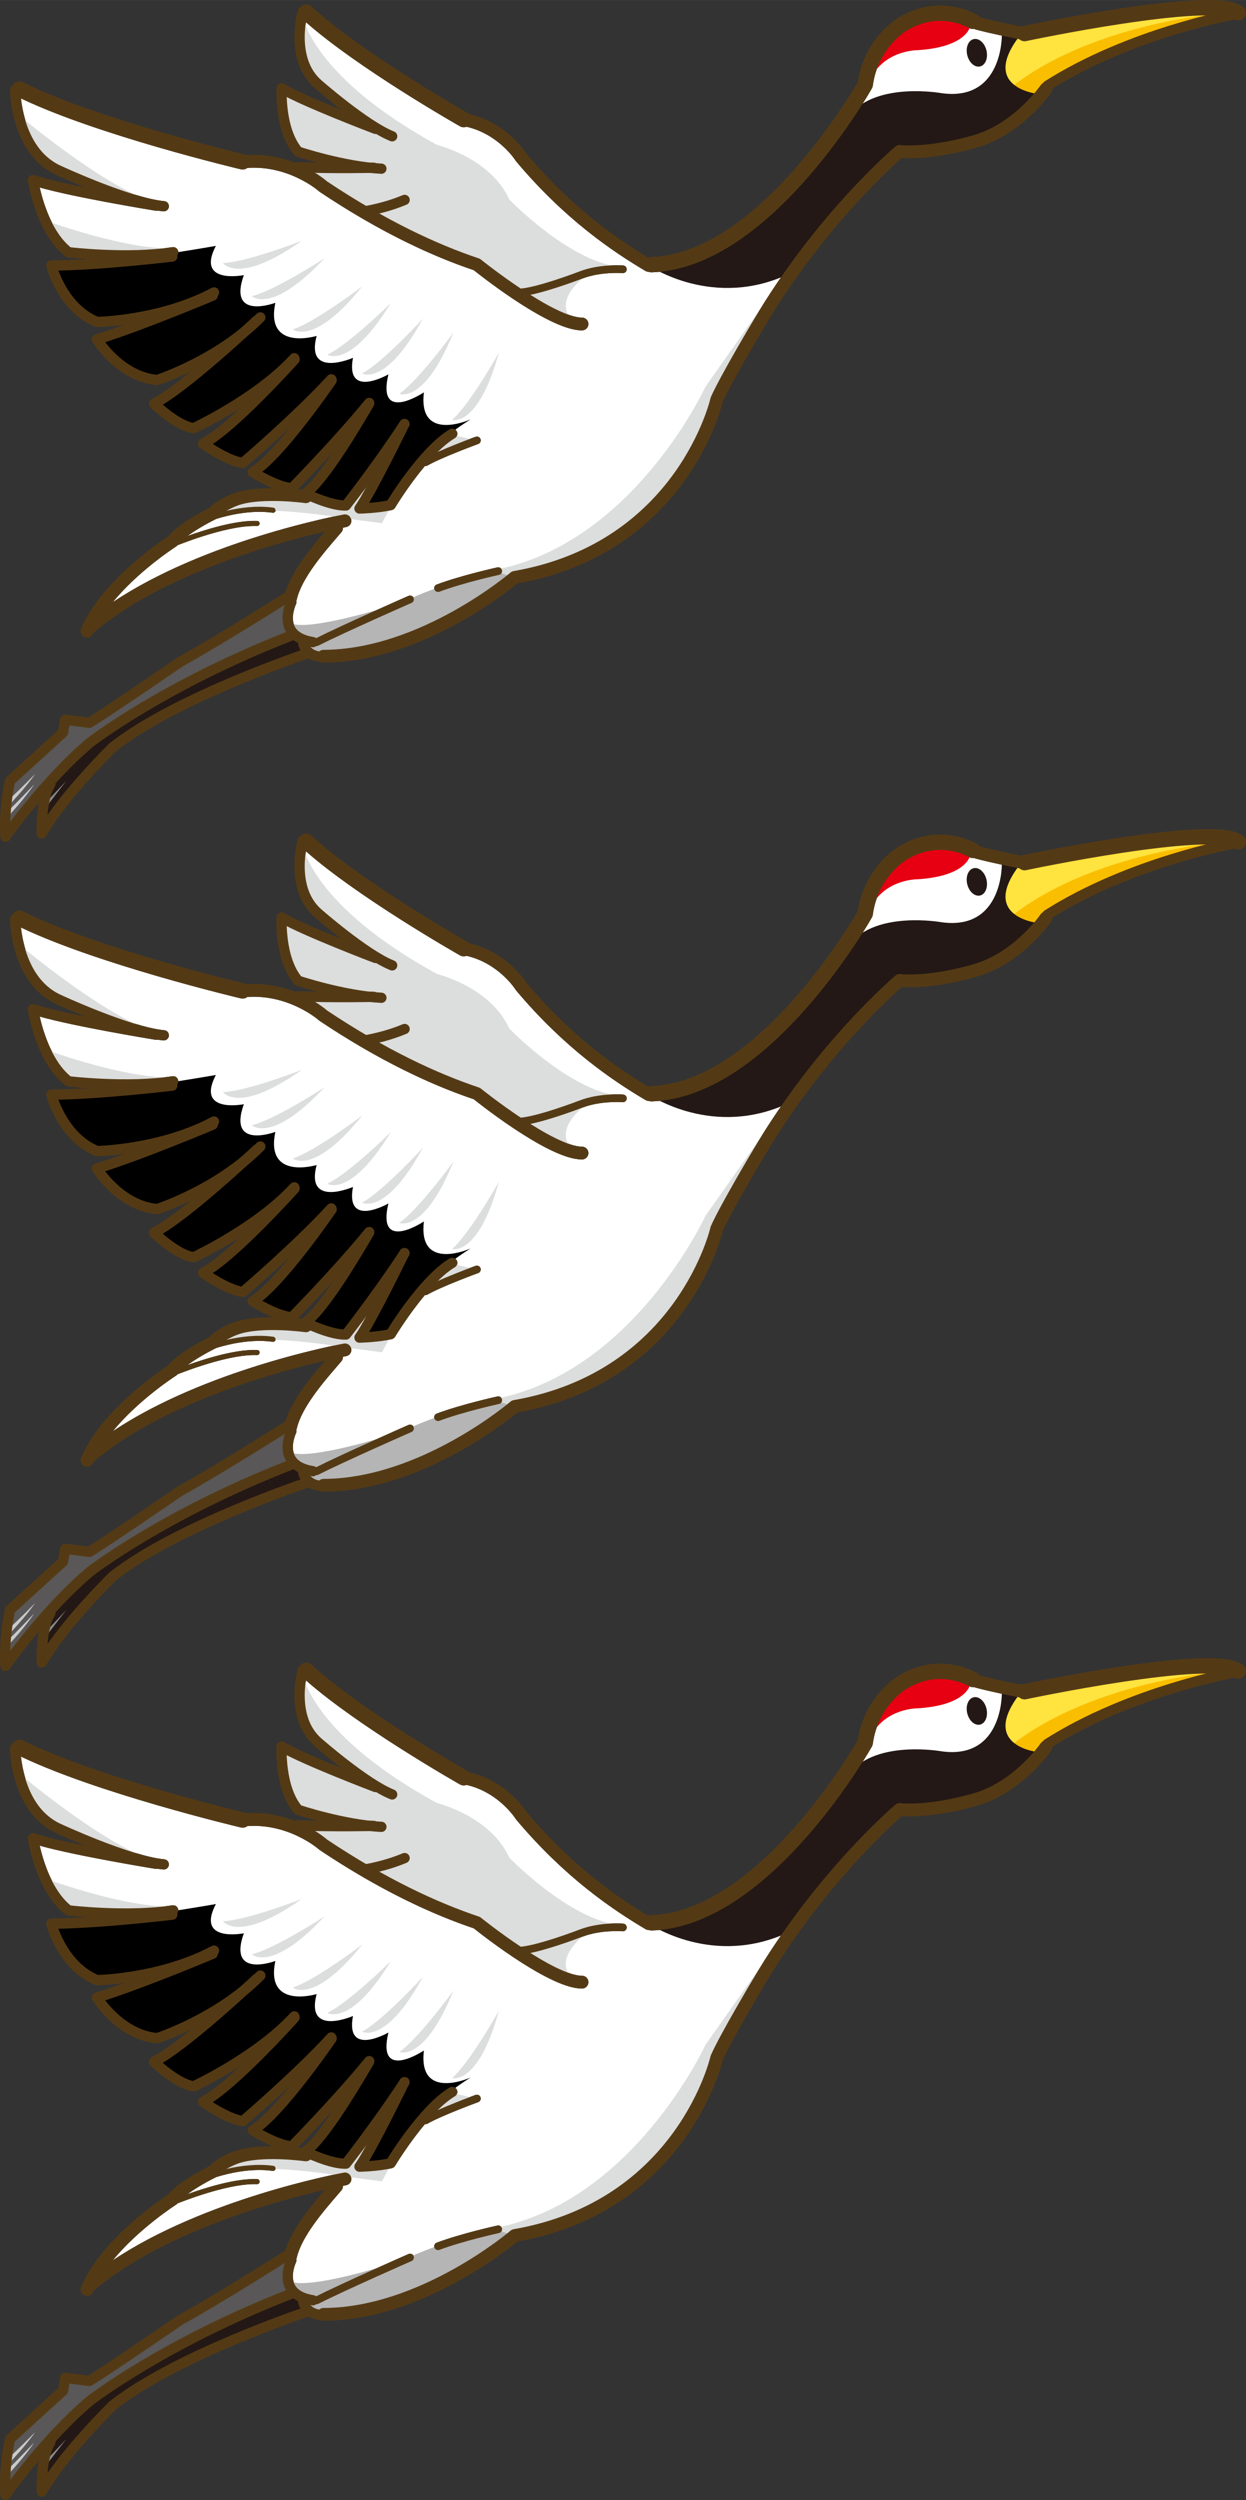 <?xml version="1.0" encoding="UTF-8"?><svg id="_レイヤー_1" xmlns="http://www.w3.org/2000/svg" width="235.71mm" height="472.85mm" viewBox="0 0 668.16 1340.35"><rect x="0" y="0" width="668.16" height="1340.35" fill="#333333" stroke="none"/><defs><style>.cls-1{fill:#898989;}.cls-1,.cls-2,.cls-3,.cls-4,.cls-5,.cls-6,.cls-7,.cls-8,.cls-9,.cls-10,.cls-11{stroke-width:0px;}.cls-2{fill:#231815;}.cls-12{stroke-width:2.75px;}.cls-12,.cls-13,.cls-14,.cls-15,.cls-16{fill:none;stroke:#543a14;stroke-linecap:round;stroke-linejoin:round;}.cls-4{fill:#c9caca;}.cls-13{stroke-width:4.12px;}.cls-5{fill:#ffe33f;}.cls-6{fill:#fff;}.cls-7{fill:#dcdddd;}.cls-8{fill:#595757;}.cls-9{fill:#b5b5b6;}.cls-14{stroke-width:6.87px;}.cls-10{fill:#fabe00;}.cls-11{fill:#e60012;}.cls-15{stroke-width:5.5px;}.cls-16{stroke-width:8.24px;}</style></defs><path class="cls-6" d="M173.47,1237.37c51.42-.12,99.81-41.03,100.3-41.44.47-.4,1.04-.67,1.65-.77,86.94-15.09,105.42-91.95,105.6-92.73.05-.22.12-.43.21-.63,5.09-11.44,21.75-39.34,22.45-40.51,33.83-57.44,76.12-93.44,76.54-93.79.83-.7,1.88-.89,2.87-.7,17.88,1.22,39.42-5.47,39.67-5.55,21.28-6.44,35.16-26.4,35.3-26.6.33-.48.78-.81,1.26-1.06.21-.38.49-.72.88-.97,31.06-19.73,67.56-30.62,86.84-35.43-22.77.27-65.69,7.26-96.75,13.83-1.34.28-2.65-.12-3.6-.97-3.76-.75-15.65-3.14-23.54-5.26-.25-.07-.45-.22-.67-.33-.89.16-1.84.05-2.71-.41-3.92-2.11-17.91-8.27-33.79,1.52-.62.37-15.21,9.25-17.93,29.32-.07.52-.24,1.02-.49,1.47-1.74,3.09-34.61,60.77-79.14,86.48-12.21,7.05-25.31,11.7-38.88,12.15-.55.02-1.08-.08-1.57-.26-.62.01-1.25-.13-1.82-.47-17.12-10.15-42.95-27.29-69.35-58.75-.1-.12-.2-.26-.29-.4-.09-.15-9.05-14.19-26.38-18.17-1.1.41-2.36.38-3.47-.25-2.28-1.3-54.67-31.15-82.6-55.81-1.14,7.59-1.77,22.39,8.37,31.18.25.22,25.13,21.97,38.91,27.44,1.41.56,2.1,2.16,1.54,3.57-.24.6-.66,1.06-1.18,1.36-.7.41-1.58.5-2.39.18-2.34-.93-4.94-2.26-7.65-3.85-.43.05-.86.04-1.29-.13-1.42-.54-31.88-12.13-46.59-19.61.22,6.63,1.51,19.14,7.75,26.91,3.72,1.19,20.92,6.47,37.14,8.26.99-.02,1.61-.03,1.64-.03.47-.01.89.12,1.28.32,1.04.09,2.07.16,3.09.21,1.52.08,2.68,1.37,2.61,2.88-.05.97-.59,1.79-1.37,2.24-.44.26-.96.39-1.51.36-1.95-.1-3.94-.28-5.94-.49-4.63.08-16.81.24-29.37-.02,3.5,2.18,5.73,4.04,6.42,4.64,6.97,4.65,13.89,9,20.77,13.04,7.14-1.35,13.77-3.25,19.66-5.72,1.4-.59,3.01.07,3.6,1.47.54,1.29.02,2.76-1.16,3.44-.1.06-.21.11-.32.15-4.51,1.89-9.42,3.45-14.62,4.72,18.24,10.22,36.11,18.33,53.37,24.1.38.13.75.33,1.06.58,4.54,3.66,12.63,9.77,21.42,15.61,9.9-.89,31.33-9.14,31.56-9.23,10.69-4.13,22.84-3.21,23.35-3.17,1.13.09,1.98,1.08,1.89,2.22-.06.7-.46,1.3-1.02,1.62-.35.2-.76.3-1.19.27-.11,0-11.74-.88-21.53,2.91-.83.32-16.73,6.43-27.9,8.72,10.57,6.67,21.36,12.24,27.64,12.21,1.9,0,3.44,1.52,3.45,3.42,0,1.28-.69,2.4-1.72,2.99-.5.29-1.08.46-1.7.46-16.8.08-52.1-27.52-58.06-32.29-26.47-8.93-54.24-23.04-82.55-41.95-.14-.09-.27-.19-.39-.3-.16-.15-16.05-14.07-38.52-12.55-.14.1-.26.21-.41.29-.88.51-1.95.69-3.01.44-3.18-.76-76.72-18.31-117.92-38.02,1.01,8.94,5.06,28.59,21.2,36.01.37.17,37.37,17.35,55.65,19.07,1.51.14,2.62,1.48,2.48,2.99-.09.92-.62,1.69-1.37,2.12-.48.27-1.04.41-1.63.36-1.01-.09-2.07-.24-3.17-.41-.35.09-.73.12-1.12.05-1.88-.3-42.86-7-61.99-12.43,1.77,7.75,6.5,23.8,16.59,32.06,4.92.54,32.62,3.27,54.56-.07,1.5-.23,2.9.8,3.13,2.3.12.77-.12,1.49-.55,2.06.03.11.09.21.11.33.18,1.51-.91,2.87-2.41,3.05-.39.05-37.02,4.35-61.38,4.79,2.32,6.23,8.55,19.36,21.23,24.78,4.47-.15,35.07-1.7,60.91-15.49,1.34-.71,3-.21,3.72,1.13.56,1.04.35,2.26-.39,3.09-.04,1.03-.64,2-1.66,2.43-.37.16-35.44,14.91-58.71,22.47,4.05,5.28,13.86,16,27.57,17.46,3.7-1.27,26.25-9.46,45.68-25.43,3.65-3.33,5.96-5.5,6.05-5.59.18-.16.38-.25.58-.36.46-.44.93-.86,1.37-1.31,1.08-1.07,2.81-1.08,3.89,0,1.08,1.07,1.08,2.81.01,3.89-2.59,2.6-5.29,5.02-8.04,7.31-10.57,9.68-32.67,29.35-46.22,37.51,4.16,3.6,10.94,8.68,16.19,9.75,5.06-2.44,34.45-17.08,52.32-36.5,1.03-1.12,2.77-1.19,3.88-.16.58.53.86,1.25.88,1.98.24.87.09,1.83-.56,2.56-1.28,1.42-29.22,32.49-45.91,43.47,4.26,2.69,10.58,6.2,15.35,7.23,5.16-4.45,29.69-25.81,46.21-43.78,1.03-1.13,2.77-1.19,3.88-.16.41.38.63.85.75,1.35.43.86.43,1.91-.15,2.77-1.06,1.56-24.32,35.47-39.49,47.48,4.19,2.3,10.31,5.22,14.86,5.94,4.66-4.78,25.68-26.51,40.36-44.55.96-1.18,2.69-1.35,3.87-.4.81.66,1.11,1.68.93,2.64,0,.08,0,.16-.02.25,0,.01,0,.02-.01.03-.06.31-.15.62-.32.91l-.9,1.53c-9.67,16.42-21.53,35.66-30.61,44.6,4.4,1.85,10.78,4.12,15.39,4.37,3.56-4.59,17.93-23.34,30.42-42.45.06-.09.15-.14.22-.23.08-.08.15-.17.24-.24.9-.84,2.27-1.03,3.34-.33,1.27.83,1.63,2.53.8,3.81-.04.06-.08.11-.11.17-1.47,3.01-13.78,28.16-21.16,40.64,2.96-.22,6.68-.6,9.8-1.26,3.28-5.3,18.61-29.28,33.33-38.15,1.23-.72,2.99-.36,3.77.94.78,1.3.36,2.99-.94,3.77-3.01,1.82-6.09,4.39-9.1,7.34,8.73-3.89,19.59-7.87,20.19-8.09,1.07-.39,2.25.16,2.65,1.23.35.96-.05,2-.91,2.49-.1.06-.21.11-.32.15-.2.07-19.69,7.22-27.23,11.57-.42.24-.89.29-1.33.22-8.95,10.64-15.9,22.17-16.01,22.35-.24.4-.58.74-.98.97-.22.13-.46.22-.72.29-6.85,1.69-16.87,1.92-17.29,1.93-1.03.02-1.99-.54-2.48-1.45-.49-.91-.43-2.02.17-2.87,1.46-2.09,3.51-5.59,5.78-9.71-5.09,6.83-8.56,11.26-8.63,11.36-.22.28-.49.51-.79.69-.39.22-.82.35-1.28.36-6.08.21-14.46-2.9-19.28-4.95-.73.68-1.71,1.06-2.78.91-.23-.03-23.08-3.18-35.71,1.16-1.25.44-3.88,1.53-6.34,2.97,6.79-1.59,15.97-2.93,25.06-1.66.75.1,1.28.8,1.17,1.55-.06.44-.32.8-.67,1-.26.15-.56.21-.88.17-11.86-1.66-24.22,1.44-30.35,3.35-3.14,1.52-10.14,5.27-15.34,9.12,10.08-3.62,25.98-8.52,37.37-8.09.76.03,1.35.66,1.32,1.42-.02.49-.29.91-.69,1.14-.22.13-.47.19-.74.18-13.61-.5-34.76,7.22-42.67,10.33-.22.26-.45.51-.74.69-.26.16-19.95,12.79-33.93,29.84,49.31-33.07,120.61-46.44,123.92-47.05,1.87-.34,3.65.89,4,2.76.27,1.47-.44,2.89-1.66,3.6-.33.19-.7.33-1.1.41-.07.01-.7.13-1.72.34.04.84-.21,1.69-.8,2.38l-2.1,2.45c-7.67,8.9-19.26,22.35-21.86,33.69-.05.23-.19.42-.29.63.18.62.15,1.31-.15,1.94-.03.07-3.22,6.87-.63,11.84,1.54,2.96,4.97,4.88,10.19,5.7.49.08.9.31,1.26.6,14.96-7.5,49.21-22.55,49.56-22.7,1.04-.46,2.26.02,2.72,1.06.43.97.04,2.09-.85,2.61-.06.04-.13.07-.2.1-.35.15-35.46,15.57-49.97,22.91-.38.2-.79.22-1.19.17-.13.11-.23.26-.37.34-.53.3-1.15.43-1.8.33-.3-.05-.57-.12-.86-.17.85,1,2.29,2.03,4.73,2.46.6-.53,1.37-.88,2.23-.88ZM232.96,1205.01c-.4-1.07.17-2.26,1.21-2.65,13.03-4.88,31.77-9.03,32.56-9.2,1.11-.24,2.21.46,2.46,1.57.2.9-.22,1.79-.98,2.23-.18.1-.37.18-.59.23-.19.04-19.25,4.26-32.01,9.04-1.07.4-2.25-.14-2.65-1.21Z"/><path class="cls-5" d="M655.08,896.91s-33.6-10.91-108.02,10.92c0,0-22.61,25.83,8.03,31.98l6.33-5.52s24.26-17.48,93.66-37.38Z"/><path class="cls-8" d="M156.31,1207.87s-5.1,15.9,1.8,21.44c0,0-81.4,33.51-107.04,55.98,0,0-42.79,40.84-47.52,50.97,0,0-1.45-19,1.91-29.66l28.44-25.41.85-6.31,13.64,1.64,47.15-31.45,60.76-37.2Z"/><path class="cls-2" d="M158.79,1228.65l5.93,9.8s-85.1,31.68-103.93,51.28c0,0-36.79,36.58-38.06,44.45,0,0-.59-18.43,3.94-26.6,0,0,26.39-36.05,132.12-78.93Z"/><path class="cls-11" d="M467.41,930.05c8.01-14.37,24.61-14.16,24.61-14.16,28.2-1.8,28.55-14.05,28.55-14.05-11.15-7.89-23.25-5.77-23.25-5.77-18.25,3.95-26.77,15.89-30.73,27l.81,6.99Z"/><path class="cls-4" d="M5.21,1320.28s8.93-9.43,13.65-16.37c0,0-10.4,10.57-13.18,12.82l-.47,3.54Z"/><path class="cls-4" d="M4.55,1326.44s9.23-9.84,13.76-16.91c0,0-10.61,11.19-13.32,13.52l-.44,3.38Z"/><polygon class="cls-1" points="23.87 1320.01 35.55 1307.63 22.59 1324.48 23.87 1320.01"/><path class="cls-7" d="M161.84,1018.07s-29.29,11.43-42.27,11.93c0,0,8.12,12.16,42.27-11.93Z"/><path class="cls-7" d="M174.01,1027.44s-26.33,17.17-38.94,20.31c0,0,10.43,10.25,38.94-20.31Z"/><path class="cls-7" d="M194.33,1042.45s-25,19.07-37.34,23.13c0,0,11.16,9.45,37.34-23.13Z"/><path class="cls-7" d="M209.58,1051.42s-22.36,22.11-34.07,27.72c0,0,12.28,7.95,34.07-27.72Z"/><path class="cls-7" d="M226.77,1059.81s-21.2,23.22-32.61,29.42c0,0,12.67,7.31,32.61-29.42Z"/><path class="cls-7" d="M243.17,1067.19s-18.43,25.48-29.06,32.93c0,0,13.41,5.83,29.06-32.93Z"/><path class="cls-7" d="M267.54,1078s-15.35,27.44-25.06,36.08c0,0,14,4.23,25.06-36.08Z"/><path class="cls-10" d="M647.59,897.04s-64.22,6.1-105.56,38.88l11.52,4.25s51.5-30.85,94.04-43.14Z"/><path class="cls-2" d="M537.25,907.14s.95,36.35-32.25,31.8c0,0-34.74-6.3-49.21,11.54,0,0-51.83,81.76-107.91,80.82,0,0,35,24.21,76.11,4.05,0,0,24.04-35.3,57.36-64.85,0,0,49.62,6.26,76.94-30.93,0,0-33.39-2.35-11.86-30.91l-9.18-1.51Z"/><path class="cls-3" d="M115.75,1020.81s-69.65,12.18-87.38,10.78c0,0,5.61,21.62,23.37,30.4l27.31-3.08-26.12,12.33s11.89,20.91,30.94,21.1l29.47-12.69s-12.06,15.98-29.76,25.3c0,0,10.85,12.85,20.27,13.55,0,0,22.11-10.43,34.95-20.37,0,0-11.64,18.27-28.88,28.4l19.62,10.86s24.44-19.52,35.62-31.39c0,0-5.61,14.96-28.73,35.52l18.89,9.29,29.88-29.16-20.04,32.14s14.51,7.31,19.75,6.09l22.72-28.44s-14.3,29.9-13.89,29.66,14.52-1.71,14.52-1.71c0,0,11.16-24.98,44.09-45.57,0,0-28.32,12.78-25.03-14.5,0,0-25.45,17.07-19.04-9.63,0,0-23.2,13.4-19-8.86,0,0-25.64,11.23-19.48-11.76,0,0-27.66,8.43-22.15-17.75,0,0-25.73,9.7-16.89-14.84,0,0-25.95,5.2-15-15.67Z"/><path class="cls-7" d="M12.2,952.42s50.06,41.7,73.68,45.52c0,0-41.08-7.61-59.72-20.65,0,0-15.36-13.54-13.96-24.86Z"/><path class="cls-7" d="M26.15,1007.83s42.87,15.51,66.87,14.15c0,0-31.38,9.19-56.98,1.96,0,0-11.4-10.47-9.89-16.1Z"/><path class="cls-7" d="M162.69,898.78s5.71,31.87,71.74,67.92c0,0,28.58,6.9,38.69,29.23,0,0,32,33.22,59.06,36.11,0,0-20.79,4.07-25.12,6.18,0,0-25.19,8.59-28.89,8.35l-23.25-15.53s-77.77-31.65-94.82-51.56l32.37-1.64-33.74-8.29s-10.57-19.68-7.05-32.82l41.96,17.03s-25.65-19.7-29.69-28.07c0,0-7.22-15.93-1.26-26.91Z"/><path class="cls-9" d="M276.1,1195.87s-25.04-1.16-62.24,16.89l-44.71,20.86-7.03,1.01s9.95,20.54,67.8-7.91c0,0,38.46-19.16,46.18-30.85Z"/><path class="cls-9" d="M209.64,1213.73s-43.49,13.92-53.88,9.41c0,0,1.48,11.16,13.39,10.48,0,0,36.85-19.15,40.49-19.89Z"/><path class="cls-7" d="M417.01,1041.37l-38.7,54.92s-38.95,84.84-114.1,98.45l9.99,3.34s41.66,1.17,84.98-46.96c0,0,20.94-29.26,26.52-51.74l31.31-58.01Z"/><polygon class="cls-7" points="242.17 1122 254.71 1124.91 229.35 1135 242.17 1122"/><path class="cls-7" d="M209.56,1160.79l-4.78,8.71-19.73-2.62s-45.19-7.89-68.23-2.29c0,0-4.1-9.54,38.29-11.95l29.79,7.25,18.83-21.31-10.01,22.53,15.83-.32Z"/><path class="cls-7" d="M317.25,1034.57s-23.74,14.76-9.02,27.42c0,0-18.66-6.68-30.06-15.43l18.95-5.65,20.14-6.34Z"/><path class="cls-16" d="M549.41,906.98s100.45-21.27,114.62-11.13"/><path class="cls-15" d="M661.04,896.86s-54.96,9.86-99.39,38.07"/><path class="cls-16" d="M521.71,900.42c-4.57-2.47-20.21-9.26-37.84,1.6,0,0-16.88,9.85-19.92,32.32,0,0-53.14,94.49-114.56,96.52"/><path class="cls-14" d="M548.52,906.9s-15.24-2.95-24.5-5.43"/><path class="cls-14" d="M560.87,936.58s-14.38,21.06-37.14,27.95c0,0-22.16,6.97-40.92,5.69"/><path class="cls-14" d="M130.09,975.76c25.51-2.8,43.29,13.27,43.29,13.27,32.11,21.45,59.82,34.22,82.32,41.75,0,0,39.76,31.99,56.38,31.91"/><path class="cls-16" d="M130.09,975.76s-79.01-18.73-119.66-38.97"/><path class="cls-15" d="M8.13,937.21s.17,32.48,23.12,43.04c0,0,37.59,17.53,56.55,19.31"/><path class="cls-15" d="M83.71,999.23s-49.94-8.12-66.03-13.71c0,0,4.01,27.04,19.09,38.69,0,0,31.35,3.77,56.07,0"/><path class="cls-15" d="M92.38,1026.52s-40.59,4.8-64.84,4.81c0,0,5.78,22.68,24.5,30.26,0,0,33.96-.49,62.71-15.83"/><path class="cls-14" d="M347.88,1031.3c-17.92-10.62-43.18-27.86-68.47-58,0,0-10.2-16.58-30.74-20.2"/><path class="cls-16" d="M248.68,953.1s-57.35-32.57-84.45-57.6"/><path class="cls-15" d="M162.35,895.31s-7.26,25.37,8.24,38.82c0,0,25.33,22.22,39.71,27.92"/><path class="cls-15" d="M201.32,958.06s-38.41-14.59-50.31-21.67c0,0-1.22,22.17,8.89,33.9,0,0,24.34,8.11,44.62,9.13"/><path class="cls-15" d="M195.07,1002.38c7.03-1.22,14.6-3.17,21.9-6.22"/><path class="cls-15" d="M200.34,978.9s-21.73.51-40.41-.27"/><path class="cls-15" d="M114.06,1047.45s-38.87,16.39-62.05,23.51c0,0,12.18,19.98,32.3,21.74,0,0,32.32-10.43,55.3-33.54"/><path class="cls-15" d="M137.59,1060.89s-38.42,36.22-54.97,44.49c0,0,12.14,11.96,21.26,13.14,0,0,33.84-15.64,53.94-37.49"/><path class="cls-15" d="M157.95,1081.71s-33.56,37.43-49.03,45.16c0,0,12.79,9.19,21.32,10.3,0,0,28.63-24.41,47.42-44.84"/><path class="cls-15" d="M177.86,1092.87s-27.97,40.95-42.32,49.23c0,0,12.77,8.06,20.98,8.62,0,0,24.68-25.08,41.47-45.7"/><path class="cls-15" d="M197.94,1105.33c-5.69,9.64-23.6,40.57-34.19,48.26,0,0,13.53,6.69,21.77,6.4,0,0,16.84-21.46,31.39-43.7"/><path class="cls-2" d="M518.67,918.5c.96,4.05,4.05,6.77,6.9,6.1,2.85-.68,4.38-4.51,3.42-8.55-.96-4.04-4.05-6.77-6.9-6.09-2.85.68-4.38,4.51-3.42,8.55Z"/><path class="cls-14" d="M482.42,970.11s-41.87,35.32-75.79,92.91c0,0-17.21,28.77-22.27,40.16,0,0-17.99,79.67-108.36,95.35,0,0-49.18,42.14-102.52,42.27"/><path class="cls-13" d="M334,1033.36s-12.06-.97-22.44,3.04c0,0-24.97,9.65-34.21,9.44"/><path class="cls-15" d="M216.77,1116.43s-17.44,35.81-24,45.18c0,0,10.05-.22,16.69-1.85,0,0,17.17-28.67,33.01-38.21"/><path class="cls-13" d="M255.69,1125.09s-19.77,7.23-27.55,11.72"/><path class="cls-13" d="M267.18,1195.17s-19.24,4.23-32.29,9.12"/><path class="cls-13" d="M219.87,1210.32s-35.34,15.51-50.07,22.96"/><path class="cls-14" d="M180.46,1172.06c-8,9.36-21.65,24.33-24.7,37.59"/><path class="cls-15" d="M156.19,1211.78s-8.91,18.23,11.6,21.46"/><path class="cls-15" d="M162.6,1233.86s1.06,7.32,11.11,7.34"/><path class="cls-14" d="M164.04,1155.29s-23.75-3.35-37.32,1.32c0,0-8.59,2.98-12.32,7.51,0,0-16.75,8.09-21.87,15.01,0,0-34.84,22.1-45.89,48.31"/><path class="cls-14" d="M184.97,1168.19s-88.59,16.24-136.77,57.15"/><path class="cls-12" d="M91.42,1181.35s28.96-12.36,46.39-11.71"/><path class="cls-12" d="M111.39,1167.31s17.88-7.18,34.99-4.79"/><path class="cls-15" d="M155.96,1207.95s-39.64,25.12-59.24,35.84c0,0-38.65,26.54-48.76,32.7l-12.96-1.62-1.23,6.89-28.35,25.8s-3.53,14.72-2.49,30.05c0,0,21.63-30.69,45.53-50.67,0,0,39.54-30.63,107.22-57.03"/><path class="cls-15" d="M164.71,1239.33s-70.35,23.5-104.26,50.3c0,0-26.42,25.8-38.06,46.18,0,0-.6-18.51,4.6-26.39"/><path class="cls-6" d="M173.47,792.87c51.42-.12,99.81-41.03,100.3-41.44.47-.4,1.04-.67,1.65-.77,86.94-15.09,105.42-91.95,105.6-92.73.05-.22.12-.43.21-.63,5.09-11.44,21.75-39.34,22.45-40.51,33.83-57.44,76.12-93.44,76.54-93.79.83-.7,1.88-.89,2.87-.7,17.88,1.22,39.42-5.47,39.67-5.55,21.28-6.44,35.16-26.4,35.3-26.6.33-.48.78-.81,1.26-1.06.21-.38.49-.72.88-.97,31.06-19.73,67.56-30.62,86.84-35.43-22.77.27-65.69,7.26-96.75,13.83-1.34.28-2.65-.12-3.6-.97-3.76-.75-15.65-3.14-23.54-5.26-.25-.07-.45-.22-.67-.33-.89.16-1.84.05-2.71-.41-3.92-2.11-17.91-8.27-33.79,1.52-.62.37-15.21,9.25-17.93,29.32-.07.52-.24,1.02-.49,1.47-1.74,3.09-34.61,60.77-79.14,86.48-12.21,7.05-25.31,11.7-38.88,12.15-.55.02-1.08-.08-1.57-.26-.62.01-1.25-.13-1.82-.47-17.12-10.15-42.95-27.29-69.35-58.75-.1-.12-.2-.26-.29-.4-.09-.15-9.05-14.19-26.38-18.17-1.1.41-2.36.38-3.47-.25-2.28-1.3-54.67-31.15-82.6-55.81-1.14,7.59-1.77,22.39,8.37,31.18.25.22,25.13,21.97,38.91,27.44,1.41.56,2.1,2.16,1.54,3.57-.24.6-.66,1.06-1.18,1.36-.7.41-1.58.5-2.39.18-2.34-.93-4.94-2.26-7.65-3.85-.43.05-.86.04-1.29-.13-1.42-.54-31.88-12.13-46.59-19.61.22,6.63,1.51,19.14,7.75,26.91,3.72,1.19,20.92,6.47,37.14,8.26.99-.02,1.61-.03,1.64-.03.47-.01.89.12,1.28.32,1.04.09,2.07.16,3.09.21,1.52.08,2.68,1.37,2.61,2.88-.05.97-.59,1.79-1.37,2.24-.44.26-.96.39-1.51.36-1.95-.1-3.94-.28-5.94-.49-4.63.08-16.81.24-29.37-.02,3.5,2.18,5.73,4.04,6.42,4.64,6.97,4.65,13.89,9,20.77,13.04,7.14-1.35,13.77-3.25,19.66-5.72,1.4-.59,3.01.07,3.6,1.47.54,1.29.02,2.76-1.16,3.44-.1.06-.21.11-.32.15-4.51,1.89-9.42,3.45-14.62,4.72,18.24,10.22,36.11,18.33,53.37,24.1.38.13.75.33,1.06.58,4.54,3.66,12.63,9.77,21.42,15.61,9.9-.89,31.33-9.14,31.56-9.23,10.69-4.13,22.84-3.21,23.35-3.17,1.13.09,1.98,1.08,1.89,2.22-.06.7-.46,1.3-1.02,1.62-.35.2-.76.3-1.19.27-.11,0-11.74-.88-21.53,2.91-.83.32-16.73,6.43-27.9,8.72,10.57,6.67,21.36,12.24,27.64,12.21,1.9,0,3.44,1.52,3.45,3.42,0,1.28-.69,2.4-1.72,2.99-.5.29-1.08.46-1.7.46-16.8.08-52.1-27.52-58.06-32.29-26.47-8.93-54.24-23.04-82.55-41.95-.14-.09-.27-.19-.39-.3-.16-.15-16.05-14.07-38.52-12.55-.14.1-.26.21-.41.29-.88.51-1.95.69-3.01.44-3.18-.76-76.72-18.31-117.92-38.02,1.01,8.94,5.06,28.59,21.2,36.01.37.17,37.37,17.35,55.65,19.07,1.51.14,2.62,1.48,2.48,2.99-.09.92-.62,1.69-1.37,2.12-.48.27-1.04.41-1.63.36-1.01-.09-2.07-.24-3.17-.41-.35.09-.73.12-1.12.05-1.88-.3-42.86-7-61.99-12.43,1.77,7.75,6.5,23.8,16.59,32.06,4.92.54,32.62,3.27,54.56-.07,1.5-.23,2.9.8,3.13,2.3.12.77-.12,1.49-.55,2.06.03.11.09.21.11.33.18,1.51-.91,2.87-2.41,3.05-.39.05-37.02,4.35-61.38,4.79,2.32,6.23,8.55,19.36,21.23,24.78,4.47-.15,35.07-1.7,60.91-15.49,1.34-.71,3-.21,3.72,1.13.56,1.04.35,2.26-.39,3.09-.04,1.03-.64,2-1.66,2.43-.37.16-35.44,14.91-58.71,22.47,4.05,5.28,13.86,16,27.57,17.46,3.7-1.27,26.25-9.46,45.68-25.43,3.65-3.33,5.96-5.5,6.05-5.59.18-.16.38-.25.58-.36.46-.44.93-.86,1.37-1.31,1.08-1.07,2.81-1.08,3.89,0,1.08,1.07,1.08,2.81.01,3.89-2.59,2.6-5.29,5.02-8.04,7.31-10.57,9.68-32.67,29.35-46.22,37.51,4.16,3.6,10.94,8.68,16.19,9.75,5.06-2.44,34.45-17.08,52.32-36.5,1.03-1.12,2.77-1.19,3.88-.16.58.53.86,1.25.88,1.98.24.87.09,1.83-.56,2.56-1.28,1.42-29.22,32.49-45.91,43.47,4.26,2.69,10.58,6.2,15.35,7.23,5.16-4.45,29.69-25.81,46.21-43.78,1.03-1.13,2.77-1.19,3.88-.16.41.38.63.85.75,1.35.43.86.43,1.91-.15,2.77-1.06,1.56-24.32,35.47-39.49,47.48,4.19,2.3,10.31,5.22,14.86,5.94,4.66-4.78,25.68-26.51,40.36-44.55.96-1.18,2.69-1.35,3.87-.4.81.66,1.11,1.68.93,2.64,0,.08,0,.16-.02.25,0,.01,0,.02-.01.03-.06.31-.15.62-.32.91l-.9,1.53c-9.67,16.42-21.53,35.66-30.61,44.6,4.4,1.85,10.78,4.12,15.39,4.37,3.56-4.59,17.93-23.34,30.42-42.45.06-.09.15-.14.22-.23.08-.08.15-.17.24-.24.9-.84,2.27-1.03,3.34-.33,1.27.83,1.63,2.53.8,3.81-.04.06-.08.11-.11.17-1.47,3.01-13.78,28.16-21.16,40.64,2.96-.22,6.68-.6,9.8-1.26,3.28-5.3,18.61-29.28,33.33-38.15,1.23-.72,2.99-.36,3.77.94.78,1.3.36,2.99-.94,3.77-3.01,1.82-6.09,4.39-9.1,7.34,8.73-3.89,19.59-7.87,20.19-8.09,1.07-.39,2.25.16,2.65,1.23.35.96-.05,2-.91,2.49-.1.06-.21.11-.32.15-.2.07-19.69,7.22-27.23,11.57-.42.24-.89.29-1.33.22-8.95,10.64-15.9,22.17-16.01,22.35-.24.4-.58.74-.98.97-.22.13-.46.22-.72.29-6.85,1.69-16.87,1.92-17.29,1.93-1.03.02-1.99-.54-2.48-1.45-.49-.91-.43-2.02.17-2.87,1.46-2.09,3.51-5.59,5.78-9.71-5.09,6.83-8.56,11.26-8.63,11.36-.22.28-.49.51-.79.69-.39.22-.82.35-1.28.36-6.08.21-14.46-2.9-19.28-4.95-.73.68-1.71,1.06-2.78.91-.23-.03-23.08-3.18-35.71,1.16-1.25.44-3.88,1.53-6.34,2.97,6.79-1.59,15.97-2.93,25.06-1.66.75.1,1.28.8,1.17,1.55-.06.44-.32.8-.67,1-.26.15-.56.21-.88.17-11.86-1.66-24.22,1.44-30.35,3.35-3.14,1.52-10.14,5.27-15.34,9.12,10.08-3.62,25.98-8.52,37.37-8.09.76.03,1.35.66,1.32,1.42-.02.49-.29.91-.69,1.14-.22.13-.47.19-.74.18-13.61-.5-34.76,7.22-42.67,10.33-.22.26-.45.51-.74.69-.26.16-19.95,12.79-33.93,29.84,49.31-33.07,120.61-46.44,123.92-47.05,1.87-.34,3.65.89,4,2.76.27,1.47-.44,2.89-1.66,3.6-.33.19-.7.33-1.1.41-.07.01-.7.13-1.72.34.04.84-.21,1.69-.8,2.38l-2.1,2.45c-7.67,8.9-19.26,22.35-21.86,33.69-.05.23-.19.42-.29.63.18.62.15,1.31-.15,1.94-.03.07-3.22,6.87-.63,11.84,1.54,2.96,4.97,4.88,10.19,5.7.49.08.9.31,1.26.6,14.96-7.5,49.21-22.55,49.56-22.7,1.04-.46,2.26.02,2.72,1.06.43.97.04,2.09-.85,2.61-.06.04-.13.07-.2.1-.35.15-35.46,15.57-49.97,22.91-.38.2-.79.22-1.19.17-.13.11-.23.26-.37.34-.53.3-1.15.43-1.8.33-.3-.05-.57-.12-.86-.17.85,1,2.29,2.03,4.73,2.46.6-.53,1.37-.88,2.23-.88ZM232.96,760.51c-.4-1.07.17-2.26,1.21-2.65,13.03-4.88,31.77-9.03,32.56-9.2,1.11-.24,2.21.46,2.46,1.57.2.9-.22,1.79-.98,2.23-.18.1-.37.18-.59.23-.19.04-19.25,4.26-32.01,9.04-1.07.4-2.25-.14-2.65-1.21Z"/><path class="cls-5" d="M655.08,452.41s-33.6-10.91-108.02,10.92c0,0-22.61,25.83,8.03,31.98l6.33-5.52s24.26-17.48,93.66-37.38Z"/><path class="cls-8" d="M156.31,763.38s-5.1,15.9,1.8,21.44c0,0-81.4,33.51-107.04,55.98,0,0-42.79,40.84-47.52,50.97,0,0-1.45-19,1.91-29.66l28.44-25.41.85-6.31,13.64,1.64,47.15-31.45,60.76-37.2Z"/><path class="cls-2" d="M158.79,784.16l5.93,9.8s-85.1,31.68-103.93,51.28c0,0-36.79,36.58-38.06,44.45,0,0-.59-18.43,3.94-26.6,0,0,26.39-36.05,132.12-78.93Z"/><path class="cls-11" d="M467.41,485.56c8.01-14.37,24.61-14.16,24.61-14.16,28.2-1.8,28.55-14.05,28.55-14.05-11.15-7.89-23.25-5.77-23.25-5.77-18.25,3.95-26.77,15.89-30.73,27l.81,6.99Z"/><path class="cls-4" d="M5.21,875.78s8.93-9.43,13.65-16.37c0,0-10.4,10.57-13.18,12.82l-.47,3.54Z"/><path class="cls-4" d="M4.55,881.94s9.23-9.84,13.76-16.91c0,0-10.61,11.19-13.32,13.52l-.44,3.38Z"/><polygon class="cls-1" points="23.87 875.51 35.55 863.14 22.59 879.98 23.87 875.51"/><path class="cls-7" d="M161.84,573.58s-29.29,11.43-42.27,11.93c0,0,8.12,12.16,42.27-11.93Z"/><path class="cls-7" d="M174.01,582.94s-26.33,17.17-38.94,20.31c0,0,10.43,10.25,38.94-20.31Z"/><path class="cls-7" d="M194.33,597.96s-25,19.07-37.34,23.13c0,0,11.16,9.45,37.34-23.13Z"/><path class="cls-7" d="M209.58,606.93s-22.36,22.11-34.07,27.72c0,0,12.28,7.95,34.07-27.72Z"/><path class="cls-7" d="M226.77,615.31s-21.2,23.22-32.61,29.42c0,0,12.67,7.31,32.61-29.42Z"/><path class="cls-7" d="M243.17,622.7s-18.43,25.48-29.06,32.93c0,0,13.41,5.83,29.06-32.93Z"/><path class="cls-7" d="M267.54,633.51s-15.35,27.44-25.06,36.08c0,0,14,4.23,25.06-36.08Z"/><path class="cls-10" d="M647.59,452.55s-64.22,6.1-105.56,38.88l11.52,4.25s51.5-30.85,94.04-43.14Z"/><path class="cls-2" d="M537.25,462.64s.95,36.35-32.25,31.8c0,0-34.74-6.3-49.21,11.54,0,0-51.83,81.76-107.91,80.82,0,0,35,24.21,76.11,4.05,0,0,24.04-35.3,57.36-64.85,0,0,49.62,6.26,76.94-30.93,0,0-33.39-2.35-11.86-30.91l-9.18-1.51Z"/><path class="cls-3" d="M115.75,576.32s-69.65,12.18-87.38,10.78c0,0,5.61,21.62,23.37,30.4l27.31-3.08-26.12,12.33s11.89,20.91,30.94,21.1l29.47-12.69s-12.06,15.98-29.76,25.3c0,0,10.85,12.85,20.27,13.55,0,0,22.11-10.43,34.95-20.37,0,0-11.64,18.27-28.88,28.4l19.62,10.86s24.44-19.52,35.62-31.39c0,0-5.61,14.96-28.73,35.52l18.89,9.29,29.88-29.16-20.04,32.14s14.51,7.31,19.75,6.09l22.72-28.44s-14.3,29.9-13.89,29.66,14.52-1.71,14.52-1.71c0,0,11.16-24.98,44.09-45.57,0,0-28.32,12.78-25.03-14.5,0,0-25.45,17.07-19.04-9.63,0,0-23.2,13.4-19-8.86,0,0-25.64,11.23-19.48-11.76,0,0-27.66,8.43-22.15-17.75,0,0-25.73,9.7-16.89-14.84,0,0-25.95,5.2-15-15.67Z"/><path class="cls-7" d="M12.2,507.92s50.06,41.7,73.68,45.52c0,0-41.08-7.61-59.72-20.65,0,0-15.36-13.54-13.96-24.86Z"/><path class="cls-7" d="M26.15,563.33s42.87,15.51,66.87,14.15c0,0-31.38,9.19-56.98,1.96,0,0-11.4-10.47-9.89-16.1Z"/><path class="cls-7" d="M162.69,454.28s5.71,31.87,71.74,67.92c0,0,28.58,6.9,38.69,29.23,0,0,32,33.22,59.06,36.11,0,0-20.79,4.07-25.12,6.18,0,0-25.19,8.59-28.89,8.35l-23.25-15.53s-77.77-31.65-94.82-51.56l32.37-1.64-33.74-8.29s-10.57-19.68-7.05-32.82l41.96,17.03s-25.65-19.7-29.69-28.07c0,0-7.22-15.93-1.26-26.91Z"/><path class="cls-9" d="M276.1,751.37s-25.04-1.16-62.24,16.89l-44.71,20.86-7.03,1.01s9.95,20.54,67.8-7.91c0,0,38.46-19.16,46.18-30.85Z"/><path class="cls-9" d="M209.64,769.23s-43.49,13.92-53.88,9.41c0,0,1.48,11.16,13.39,10.48,0,0,36.85-19.15,40.49-19.89Z"/><path class="cls-7" d="M417.01,596.88l-38.7,54.92s-38.95,84.84-114.1,98.45l9.99,3.34s41.66,1.17,84.98-46.96c0,0,20.94-29.26,26.52-51.74l31.31-58.01Z"/><polygon class="cls-7" points="242.17 677.5 254.71 680.42 229.35 690.5 242.17 677.5"/><path class="cls-7" d="M209.56,716.29l-4.78,8.71-19.73-2.62s-45.19-7.89-68.23-2.29c0,0-4.1-9.54,38.29-11.95l29.79,7.25,18.83-21.31-10.01,22.53,15.83-.32Z"/><path class="cls-7" d="M317.25,590.08s-23.74,14.76-9.02,27.42c0,0-18.66-6.68-30.06-15.43l18.95-5.65,20.14-6.34Z"/><path class="cls-16" d="M549.41,462.49s100.45-21.27,114.62-11.13"/><path class="cls-15" d="M661.04,452.36s-54.96,9.86-99.39,38.07"/><path class="cls-16" d="M521.71,455.92c-4.57-2.47-20.21-9.26-37.84,1.6,0,0-16.88,9.85-19.92,32.32,0,0-53.14,94.49-114.56,96.52"/><path class="cls-14" d="M548.52,462.41s-15.24-2.95-24.5-5.43"/><path class="cls-14" d="M560.87,492.09s-14.38,21.06-37.14,27.95c0,0-22.16,6.97-40.92,5.69"/><path class="cls-14" d="M130.09,531.26c25.51-2.8,43.29,13.27,43.29,13.27,32.11,21.45,59.82,34.22,82.32,41.75,0,0,39.76,31.99,56.38,31.91"/><path class="cls-16" d="M130.09,531.26s-79.01-18.73-119.66-38.97"/><path class="cls-15" d="M8.13,492.72s.17,32.48,23.12,43.04c0,0,37.59,17.53,56.55,19.31"/><path class="cls-15" d="M83.71,554.73s-49.94-8.12-66.03-13.71c0,0,4.01,27.04,19.09,38.69,0,0,31.35,3.77,56.07,0"/><path class="cls-15" d="M92.38,582.03s-40.59,4.8-64.84,4.81c0,0,5.78,22.68,24.5,30.26,0,0,33.96-.49,62.71-15.83"/><path class="cls-14" d="M347.88,586.8c-17.92-10.62-43.18-27.86-68.47-58,0,0-10.2-16.58-30.74-20.2"/><path class="cls-16" d="M248.68,508.61s-57.35-32.57-84.45-57.6"/><path class="cls-15" d="M162.35,450.82s-7.26,25.37,8.24,38.82c0,0,25.33,22.22,39.71,27.92"/><path class="cls-15" d="M201.32,513.57s-38.41-14.59-50.31-21.67c0,0-1.22,22.17,8.89,33.9,0,0,24.34,8.11,44.62,9.13"/><path class="cls-15" d="M195.07,557.89c7.03-1.22,14.6-3.17,21.9-6.22"/><path class="cls-15" d="M200.34,534.41s-21.73.51-40.41-.27"/><path class="cls-15" d="M114.06,602.96s-38.87,16.39-62.05,23.51c0,0,12.18,19.98,32.3,21.74,0,0,32.32-10.43,55.3-33.54"/><path class="cls-15" d="M137.59,616.4s-38.42,36.22-54.97,44.49c0,0,12.14,11.96,21.26,13.14,0,0,33.84-15.64,53.94-37.49"/><path class="cls-15" d="M157.95,637.21s-33.56,37.43-49.03,45.16c0,0,12.79,9.19,21.32,10.3,0,0,28.63-24.41,47.42-44.84"/><path class="cls-15" d="M177.86,648.37s-27.97,40.95-42.32,49.23c0,0,12.77,8.06,20.98,8.62,0,0,24.68-25.08,41.47-45.7"/><path class="cls-15" d="M197.94,660.83c-5.69,9.64-23.6,40.57-34.19,48.26,0,0,13.53,6.69,21.77,6.4,0,0,16.84-21.46,31.39-43.7"/><path class="cls-2" d="M518.67,474c.96,4.05,4.05,6.77,6.9,6.1,2.85-.68,4.38-4.51,3.42-8.55-.96-4.04-4.05-6.77-6.9-6.09-2.85.68-4.38,4.51-3.42,8.55Z"/><path class="cls-14" d="M482.42,525.62s-41.87,35.32-75.79,92.91c0,0-17.21,28.77-22.27,40.16,0,0-17.99,79.67-108.36,95.35,0,0-49.18,42.14-102.52,42.27"/><path class="cls-13" d="M334,588.87s-12.06-.97-22.44,3.04c0,0-24.97,9.65-34.21,9.44"/><path class="cls-15" d="M216.77,671.94s-17.44,35.81-24,45.18c0,0,10.05-.22,16.69-1.85,0,0,17.17-28.67,33.01-38.21"/><path class="cls-13" d="M255.69,680.59s-19.77,7.23-27.55,11.72"/><path class="cls-13" d="M267.18,750.67s-19.24,4.23-32.29,9.12"/><path class="cls-13" d="M219.87,765.82s-35.34,15.51-50.07,22.96"/><path class="cls-14" d="M180.46,727.56c-8,9.36-21.65,24.33-24.7,37.59"/><path class="cls-15" d="M156.19,767.29s-8.91,18.23,11.6,21.46"/><path class="cls-15" d="M162.6,789.37s1.06,7.32,11.11,7.34"/><path class="cls-14" d="M164.04,710.8s-23.75-3.35-37.32,1.32c0,0-8.59,2.98-12.32,7.51,0,0-16.75,8.09-21.87,15.01,0,0-34.84,22.1-45.89,48.31"/><path class="cls-14" d="M184.97,723.7s-88.59,16.24-136.77,57.15"/><path class="cls-12" d="M91.42,736.85s28.96-12.36,46.39-11.71"/><path class="cls-12" d="M111.39,722.81s17.88-7.18,34.99-4.79"/><path class="cls-15" d="M155.96,763.45s-39.64,25.12-59.24,35.84c0,0-38.65,26.54-48.76,32.7l-12.96-1.62-1.23,6.89-28.35,25.8s-3.53,14.72-2.49,30.05c0,0,21.63-30.69,45.53-50.67,0,0,39.54-30.63,107.22-57.03"/><path class="cls-15" d="M164.71,794.84s-70.35,23.5-104.26,50.3c0,0-26.42,25.8-38.06,46.18,0,0-.6-18.51,4.6-26.39"/><path class="cls-6" d="M173.47,348.38c51.42-.12,99.81-41.03,100.3-41.44.47-.4,1.04-.67,1.65-.77,86.94-15.09,105.42-91.95,105.6-92.73.05-.22.12-.43.21-.63,5.09-11.44,21.75-39.34,22.45-40.51,33.83-57.44,76.12-93.44,76.54-93.79.83-.7,1.88-.89,2.87-.7,17.88,1.22,39.42-5.47,39.67-5.55,21.28-6.44,35.16-26.4,35.3-26.6.33-.48.78-.81,1.26-1.06.21-.38.49-.72.88-.97,31.06-19.73,67.56-30.62,86.84-35.43-22.77.27-65.69,7.26-96.75,13.83-1.34.28-2.65-.12-3.6-.97-3.76-.75-15.65-3.14-23.54-5.26-.25-.07-.45-.22-.67-.33-.89.16-1.84.05-2.71-.41-3.92-2.11-17.91-8.27-33.79,1.52-.62.37-15.21,9.25-17.93,29.32-.07.52-.24,1.02-.49,1.47-1.74,3.09-34.61,60.77-79.14,86.48-12.21,7.05-25.31,11.7-38.88,12.15-.55.02-1.08-.08-1.57-.26-.62.01-1.25-.13-1.82-.47-17.12-10.15-42.95-27.29-69.35-58.75-.1-.12-.2-.26-.29-.4-.09-.15-9.05-14.19-26.38-18.17-1.1.41-2.36.38-3.47-.25-2.28-1.3-54.67-31.15-82.6-55.81-1.14,7.59-1.77,22.39,8.37,31.18.25.22,25.13,21.97,38.91,27.44,1.41.56,2.1,2.16,1.54,3.57-.24.6-.66,1.06-1.18,1.36-.7.41-1.58.5-2.39.18-2.34-.93-4.94-2.26-7.65-3.85-.43.05-.86.04-1.29-.13-1.42-.54-31.88-12.13-46.59-19.61.22,6.63,1.51,19.14,7.75,26.91,3.72,1.19,20.92,6.47,37.14,8.26.99-.02,1.61-.03,1.64-.03.47-.01.89.12,1.28.32,1.04.09,2.07.16,3.09.21,1.52.08,2.68,1.37,2.61,2.88-.05.97-.59,1.79-1.37,2.24-.44.26-.96.39-1.51.36-1.95-.1-3.94-.28-5.94-.49-4.63.08-16.81.24-29.37-.02,3.5,2.18,5.73,4.04,6.42,4.64,6.97,4.65,13.89,9,20.77,13.04,7.14-1.35,13.77-3.25,19.66-5.72,1.4-.59,3.01.07,3.6,1.47.54,1.29.02,2.76-1.16,3.44-.1.06-.21.11-.32.15-4.51,1.89-9.42,3.45-14.62,4.72,18.24,10.22,36.11,18.33,53.37,24.1.38.13.75.33,1.06.58,4.54,3.66,12.63,9.77,21.42,15.61,9.9-.89,31.33-9.14,31.56-9.23,10.69-4.13,22.84-3.21,23.35-3.17,1.13.09,1.98,1.08,1.89,2.22-.06.7-.46,1.3-1.02,1.62-.35.2-.76.3-1.19.27-.11,0-11.74-.88-21.53,2.91-.83.32-16.73,6.43-27.9,8.72,10.57,6.67,21.36,12.24,27.64,12.21,1.9,0,3.44,1.52,3.45,3.42,0,1.28-.69,2.4-1.72,2.99-.5.29-1.08.46-1.7.46-16.8.08-52.1-27.52-58.06-32.29-26.47-8.93-54.24-23.04-82.55-41.95-.14-.09-.27-.19-.39-.3-.16-.15-16.05-14.07-38.52-12.55-.14.1-.26.21-.41.29-.88.51-1.95.69-3.01.44-3.18-.76-76.72-18.31-117.92-38.02,1.01,8.94,5.06,28.59,21.2,36.01.37.17,37.37,17.35,55.65,19.07,1.51.14,2.62,1.48,2.48,2.99-.09.92-.62,1.69-1.37,2.12-.48.27-1.04.41-1.63.36-1.01-.09-2.07-.24-3.17-.41-.35.09-.73.12-1.12.05-1.88-.3-42.86-7-61.99-12.43,1.77,7.75,6.5,23.8,16.59,32.06,4.92.54,32.62,3.27,54.56-.07,1.5-.23,2.9.8,3.13,2.3.12.77-.12,1.49-.55,2.06.03.11.09.21.11.33.18,1.51-.91,2.87-2.41,3.05-.39.05-37.02,4.35-61.38,4.79,2.32,6.23,8.55,19.36,21.23,24.78,4.47-.15,35.07-1.7,60.91-15.49,1.34-.71,3-.21,3.72,1.13.56,1.04.35,2.26-.39,3.09-.04,1.03-.64,2-1.66,2.43-.37.16-35.44,14.91-58.71,22.47,4.05,5.28,13.86,16,27.57,17.46,3.7-1.27,26.25-9.46,45.68-25.43,3.65-3.33,5.96-5.5,6.05-5.59.18-.16.38-.25.58-.36.46-.44.93-.86,1.37-1.31,1.08-1.07,2.81-1.08,3.89,0,1.08,1.07,1.08,2.81.01,3.89-2.59,2.6-5.29,5.02-8.04,7.31-10.57,9.68-32.67,29.35-46.22,37.51,4.16,3.6,10.94,8.68,16.19,9.75,5.06-2.44,34.45-17.08,52.32-36.5,1.03-1.12,2.77-1.19,3.88-.16.58.53.86,1.25.88,1.98.24.87.09,1.83-.56,2.56-1.28,1.42-29.22,32.49-45.91,43.47,4.26,2.69,10.58,6.2,15.35,7.23,5.16-4.45,29.69-25.81,46.21-43.78,1.03-1.13,2.77-1.19,3.88-.16.41.38.63.85.75,1.35.43.86.43,1.91-.15,2.77-1.06,1.56-24.32,35.47-39.49,47.48,4.19,2.3,10.31,5.22,14.86,5.94,4.66-4.78,25.68-26.51,40.36-44.55.96-1.18,2.69-1.35,3.87-.4.81.66,1.11,1.68.93,2.64,0,.08,0,.16-.02.25,0,.01,0,.02-.01.03-.06.31-.15.62-.32.91l-.9,1.53c-9.67,16.42-21.53,35.66-30.61,44.6,4.4,1.85,10.78,4.12,15.39,4.37,3.56-4.59,17.93-23.34,30.42-42.45.06-.09.15-.14.22-.23.08-.08.15-.17.24-.24.9-.84,2.27-1.03,3.34-.33,1.27.83,1.63,2.53.8,3.81-.04.06-.08.11-.11.17-1.47,3.01-13.78,28.16-21.16,40.64,2.96-.22,6.68-.6,9.8-1.26,3.28-5.3,18.61-29.28,33.33-38.15,1.23-.72,2.99-.36,3.77.94.78,1.3.36,2.99-.94,3.77-3.01,1.82-6.09,4.39-9.1,7.34,8.73-3.89,19.59-7.87,20.19-8.09,1.07-.39,2.25.16,2.65,1.23.35.96-.05,2-.91,2.49-.1.06-.21.11-.32.15-.2.07-19.69,7.22-27.23,11.57-.42.24-.89.29-1.33.22-8.95,10.64-15.9,22.17-16.01,22.35-.24.4-.58.74-.98.97-.22.13-.46.22-.72.29-6.85,1.69-16.87,1.92-17.29,1.93-1.03.02-1.99-.54-2.48-1.45-.49-.91-.43-2.02.17-2.87,1.46-2.09,3.51-5.59,5.78-9.71-5.09,6.83-8.56,11.26-8.63,11.36-.22.28-.49.51-.79.69-.39.22-.82.35-1.28.36-6.08.21-14.46-2.9-19.28-4.95-.73.68-1.71,1.06-2.78.91-.23-.03-23.08-3.18-35.71,1.16-1.25.44-3.88,1.53-6.34,2.97,6.79-1.59,15.97-2.93,25.06-1.66.75.1,1.28.8,1.17,1.55-.06.44-.32.8-.67,1-.26.15-.56.21-.88.17-11.86-1.66-24.22,1.44-30.35,3.35-3.14,1.52-10.14,5.27-15.34,9.12,10.08-3.62,25.98-8.52,37.37-8.09.76.03,1.35.66,1.32,1.42-.02.49-.29.91-.69,1.14-.22.13-.47.19-.74.18-13.61-.5-34.76,7.22-42.67,10.33-.22.26-.45.51-.74.69-.26.16-19.95,12.79-33.93,29.84,49.31-33.07,120.61-46.44,123.92-47.05,1.87-.34,3.65.89,4,2.76.27,1.47-.44,2.89-1.66,3.6-.33.19-.7.33-1.1.41-.07.01-.7.13-1.72.34.04.84-.21,1.69-.8,2.38l-2.1,2.45c-7.67,8.9-19.26,22.35-21.86,33.69-.05.23-.19.42-.29.63.18.62.15,1.31-.15,1.94-.03.07-3.22,6.87-.63,11.84,1.54,2.96,4.97,4.88,10.19,5.7.49.08.9.31,1.26.6,14.96-7.5,49.21-22.55,49.56-22.7,1.04-.46,2.26.02,2.72,1.06.43.97.04,2.09-.85,2.61-.06.04-.13.07-.2.1-.35.15-35.46,15.57-49.97,22.91-.38.2-.79.22-1.19.17-.13.11-.23.26-.37.34-.53.3-1.15.43-1.8.33-.3-.05-.57-.12-.86-.17.85,1,2.29,2.03,4.73,2.46.6-.53,1.37-.88,2.23-.88ZM232.96,316.02c-.4-1.07.17-2.26,1.21-2.65,13.03-4.88,31.77-9.03,32.56-9.2,1.11-.24,2.21.46,2.46,1.57.2.9-.22,1.79-.98,2.23-.18.1-.37.18-.59.23-.19.04-19.25,4.26-32.01,9.04-1.07.4-2.25-.14-2.65-1.21Z"/><path class="cls-5" d="M655.08,7.92s-33.6-10.91-108.02,10.92c0,0-22.61,25.83,8.03,31.98l6.33-5.52s24.26-17.48,93.66-37.38Z"/><path class="cls-8" d="M156.31,318.88s-5.1,15.9,1.8,21.44c0,0-81.4,33.51-107.04,55.98,0,0-42.79,40.84-47.52,50.97,0,0-1.45-19,1.91-29.66l28.44-25.41.85-6.31,13.64,1.64,47.15-31.45,60.76-37.2Z"/><path class="cls-2" d="M158.79,339.66l5.93,9.8s-85.1,31.68-103.93,51.28c0,0-36.79,36.58-38.06,44.45,0,0-.59-18.43,3.94-26.6,0,0,26.39-36.05,132.12-78.93Z"/><path class="cls-11" d="M467.41,41.06c8.01-14.37,24.61-14.16,24.61-14.16,28.2-1.8,28.55-14.05,28.55-14.05-11.15-7.89-23.25-5.77-23.25-5.77-18.25,3.95-26.77,15.89-30.73,27l.81,6.99Z"/><path class="cls-4" d="M5.21,431.29s8.93-9.43,13.65-16.37c0,0-10.4,10.57-13.18,12.82l-.47,3.54Z"/><path class="cls-4" d="M4.55,437.45s9.23-9.84,13.76-16.91c0,0-10.61,11.19-13.32,13.52l-.44,3.38Z"/><polygon class="cls-1" points="23.87 431.02 35.55 418.64 22.59 435.49 23.87 431.02"/><path class="cls-7" d="M161.84,129.08s-29.29,11.43-42.27,11.93c0,0,8.12,12.16,42.27-11.93Z"/><path class="cls-7" d="M174.01,138.45s-26.33,17.17-38.94,20.31c0,0,10.43,10.25,38.94-20.31Z"/><path class="cls-7" d="M194.33,153.46s-25,19.07-37.34,23.13c0,0,11.16,9.45,37.34-23.13Z"/><path class="cls-7" d="M209.58,162.43s-22.36,22.11-34.07,27.72c0,0,12.28,7.95,34.07-27.72Z"/><path class="cls-7" d="M226.77,170.82s-21.2,23.22-32.61,29.42c0,0,12.67,7.31,32.61-29.42Z"/><path class="cls-7" d="M243.17,178.2s-18.43,25.48-29.06,32.93c0,0,13.41,5.83,29.06-32.93Z"/><path class="cls-7" d="M267.54,189.01s-15.35,27.44-25.06,36.08c0,0,14,4.23,25.06-36.08Z"/><path class="cls-10" d="M647.59,8.05s-64.22,6.1-105.56,38.88l11.52,4.25s51.5-30.85,94.04-43.14Z"/><path class="cls-2" d="M537.25,18.15s.95,36.35-32.25,31.8c0,0-34.74-6.3-49.21,11.54,0,0-51.83,81.76-107.91,80.82,0,0,35,24.21,76.11,4.05,0,0,24.04-35.3,57.36-64.85,0,0,49.62,6.26,76.94-30.93,0,0-33.39-2.35-11.86-30.91l-9.18-1.51Z"/><path class="cls-3" d="M115.75,131.82s-69.65,12.18-87.38,10.78c0,0,5.61,21.62,23.37,30.4l27.31-3.08-26.12,12.33s11.89,20.91,30.94,21.1l29.47-12.69s-12.06,15.98-29.76,25.3c0,0,10.85,12.85,20.27,13.55,0,0,22.11-10.43,34.95-20.37,0,0-11.64,18.27-28.88,28.4l19.62,10.86s24.44-19.52,35.62-31.39c0,0-5.61,14.96-28.73,35.52l18.89,9.29,29.88-29.16-20.04,32.14s14.51,7.31,19.75,6.09l22.72-28.44s-14.3,29.9-13.89,29.66,14.52-1.71,14.52-1.71c0,0,11.16-24.98,44.09-45.57,0,0-28.32,12.78-25.03-14.5,0,0-25.45,17.07-19.04-9.63,0,0-23.2,13.4-19-8.86,0,0-25.64,11.23-19.48-11.76,0,0-27.66,8.43-22.15-17.75,0,0-25.73,9.7-16.89-14.84,0,0-25.95,5.2-15-15.67Z"/><path class="cls-7" d="M12.2,63.43s50.06,41.7,73.68,45.52c0,0-41.08-7.61-59.72-20.65,0,0-15.36-13.54-13.96-24.86Z"/><path class="cls-7" d="M26.15,118.84s42.87,15.51,66.87,14.15c0,0-31.38,9.19-56.98,1.96,0,0-11.4-10.47-9.89-16.1Z"/><path class="cls-7" d="M162.69,9.79s5.71,31.87,71.74,67.92c0,0,28.58,6.9,38.69,29.23,0,0,32,33.22,59.06,36.11,0,0-20.79,4.07-25.12,6.18,0,0-25.19,8.59-28.89,8.35l-23.25-15.53s-77.77-31.65-94.82-51.56l32.37-1.64-33.74-8.29s-10.57-19.68-7.05-32.82l41.96,17.03s-25.65-19.7-29.69-28.07c0,0-7.22-15.93-1.26-26.91Z"/><path class="cls-9" d="M276.1,306.88s-25.04-1.16-62.24,16.89l-44.71,20.86-7.03,1.01s9.95,20.54,67.8-7.91c0,0,38.46-19.16,46.18-30.85Z"/><path class="cls-9" d="M209.64,324.74s-43.49,13.92-53.88,9.41c0,0,1.48,11.16,13.39,10.48,0,0,36.85-19.15,40.49-19.89Z"/><path class="cls-7" d="M417.01,152.38l-38.7,54.92s-38.95,84.84-114.1,98.45l9.99,3.34s41.66,1.17,84.98-46.96c0,0,20.94-29.26,26.52-51.74l31.31-58.01Z"/><polygon class="cls-7" points="242.17 233.01 254.71 235.92 229.35 246.01 242.17 233.01"/><path class="cls-7" d="M209.56,271.8l-4.78,8.71-19.73-2.62s-45.19-7.89-68.23-2.29c0,0-4.1-9.54,38.29-11.95l29.79,7.25,18.83-21.31-10.01,22.53,15.83-.32Z"/><path class="cls-7" d="M317.25,145.58s-23.74,14.76-9.02,27.42c0,0-18.66-6.68-30.06-15.43l18.95-5.65,20.14-6.34Z"/><path class="cls-16" d="M549.41,17.99s100.45-21.27,114.62-11.13"/><path class="cls-15" d="M661.04,7.87s-54.96,9.86-99.39,38.07"/><path class="cls-16" d="M521.71,11.43c-4.57-2.47-20.21-9.26-37.84,1.6,0,0-16.88,9.85-19.92,32.32,0,0-53.14,94.49-114.56,96.52"/><path class="cls-14" d="M548.52,17.91s-15.24-2.95-24.5-5.43"/><path class="cls-14" d="M560.87,47.6s-14.38,21.06-37.14,27.95c0,0-22.16,6.97-40.92,5.69"/><path class="cls-14" d="M130.09,86.77c25.51-2.8,43.29,13.27,43.29,13.27,32.11,21.45,59.82,34.22,82.32,41.75,0,0,39.76,31.99,56.38,31.91"/><path class="cls-16" d="M130.09,86.77S51.07,68.04,10.43,47.8"/><path class="cls-15" d="M8.13,48.22s.17,32.48,23.12,43.04c0,0,37.59,17.53,56.55,19.31"/><path class="cls-15" d="M83.71,110.24s-49.94-8.12-66.03-13.71c0,0,4.01,27.04,19.09,38.69,0,0,31.35,3.77,56.07,0"/><path class="cls-15" d="M92.38,137.53s-40.59,4.8-64.84,4.81c0,0,5.78,22.68,24.5,30.26,0,0,33.96-.49,62.71-15.83"/><path class="cls-14" d="M347.88,142.31c-17.92-10.62-43.18-27.86-68.47-58,0,0-10.2-16.58-30.74-20.2"/><path class="cls-16" d="M248.68,64.11S191.33,31.54,164.23,6.51"/><path class="cls-15" d="M162.35,6.32s-7.26,25.37,8.24,38.82c0,0,25.33,22.22,39.71,27.92"/><path class="cls-15" d="M201.32,69.07s-38.41-14.59-50.31-21.67c0,0-1.22,22.17,8.89,33.9,0,0,24.34,8.11,44.62,9.13"/><path class="cls-15" d="M195.07,113.39c7.03-1.22,14.6-3.17,21.9-6.22"/><path class="cls-15" d="M200.34,89.91s-21.73.51-40.41-.27"/><path class="cls-15" d="M114.06,158.46s-38.87,16.39-62.05,23.51c0,0,12.18,19.98,32.3,21.74,0,0,32.32-10.43,55.3-33.54"/><path class="cls-15" d="M137.59,171.9s-38.42,36.22-54.97,44.49c0,0,12.14,11.96,21.26,13.14,0,0,33.84-15.64,53.94-37.49"/><path class="cls-15" d="M157.95,192.72s-33.56,37.43-49.03,45.16c0,0,12.79,9.19,21.32,10.3,0,0,28.63-24.41,47.42-44.84"/><path class="cls-15" d="M177.86,203.88s-27.97,40.95-42.32,49.23c0,0,12.77,8.06,20.98,8.62,0,0,24.68-25.08,41.47-45.7"/><path class="cls-15" d="M197.94,216.34c-5.69,9.64-23.6,40.57-34.19,48.26,0,0,13.53,6.69,21.77,6.4,0,0,16.84-21.46,31.39-43.7"/><path class="cls-2" d="M518.67,29.51c.96,4.05,4.05,6.77,6.9,6.1,2.85-.68,4.38-4.51,3.42-8.55-.96-4.04-4.05-6.77-6.9-6.09-2.85.68-4.38,4.51-3.42,8.55Z"/><path class="cls-14" d="M482.42,81.13s-41.87,35.32-75.79,92.91c0,0-17.21,28.77-22.27,40.16,0,0-17.99,79.67-108.36,95.35,0,0-49.18,42.14-102.52,42.27"/><path class="cls-13" d="M334,144.37s-12.06-.97-22.44,3.04c0,0-24.97,9.65-34.21,9.44"/><path class="cls-15" d="M216.77,227.44s-17.44,35.81-24,45.18c0,0,10.05-.22,16.69-1.85,0,0,17.17-28.67,33.01-38.21"/><path class="cls-13" d="M255.69,236.1s-19.77,7.23-27.55,11.72"/><path class="cls-13" d="M267.18,306.18s-19.24,4.23-32.29,9.12"/><path class="cls-13" d="M219.87,321.33s-35.34,15.51-50.07,22.96"/><path class="cls-14" d="M180.46,283.07c-8,9.36-21.65,24.33-24.7,37.59"/><path class="cls-15" d="M156.19,322.79s-8.91,18.23,11.6,21.46"/><path class="cls-15" d="M162.6,344.87s1.06,7.32,11.11,7.34"/><path class="cls-14" d="M164.04,266.3s-23.75-3.35-37.32,1.32c0,0-8.59,2.98-12.32,7.51,0,0-16.75,8.09-21.87,15.01,0,0-34.84,22.1-45.89,48.31"/><path class="cls-14" d="M184.97,279.2s-88.59,16.24-136.77,57.15"/><path class="cls-12" d="M91.42,292.36s28.96-12.36,46.39-11.71"/><path class="cls-12" d="M111.39,278.32s17.88-7.18,34.99-4.79"/><path class="cls-15" d="M155.96,318.96s-39.64,25.12-59.24,35.84c0,0-38.65,26.54-48.76,32.7l-12.96-1.62-1.23,6.89-28.35,25.8s-3.53,14.72-2.49,30.05c0,0,21.63-30.69,45.53-50.67,0,0,39.54-30.63,107.22-57.03"/><path class="cls-15" d="M164.71,350.34s-70.35,23.5-104.26,50.3c0,0-26.42,25.8-38.06,46.18,0,0-.6-18.51,4.6-26.39"/></svg>